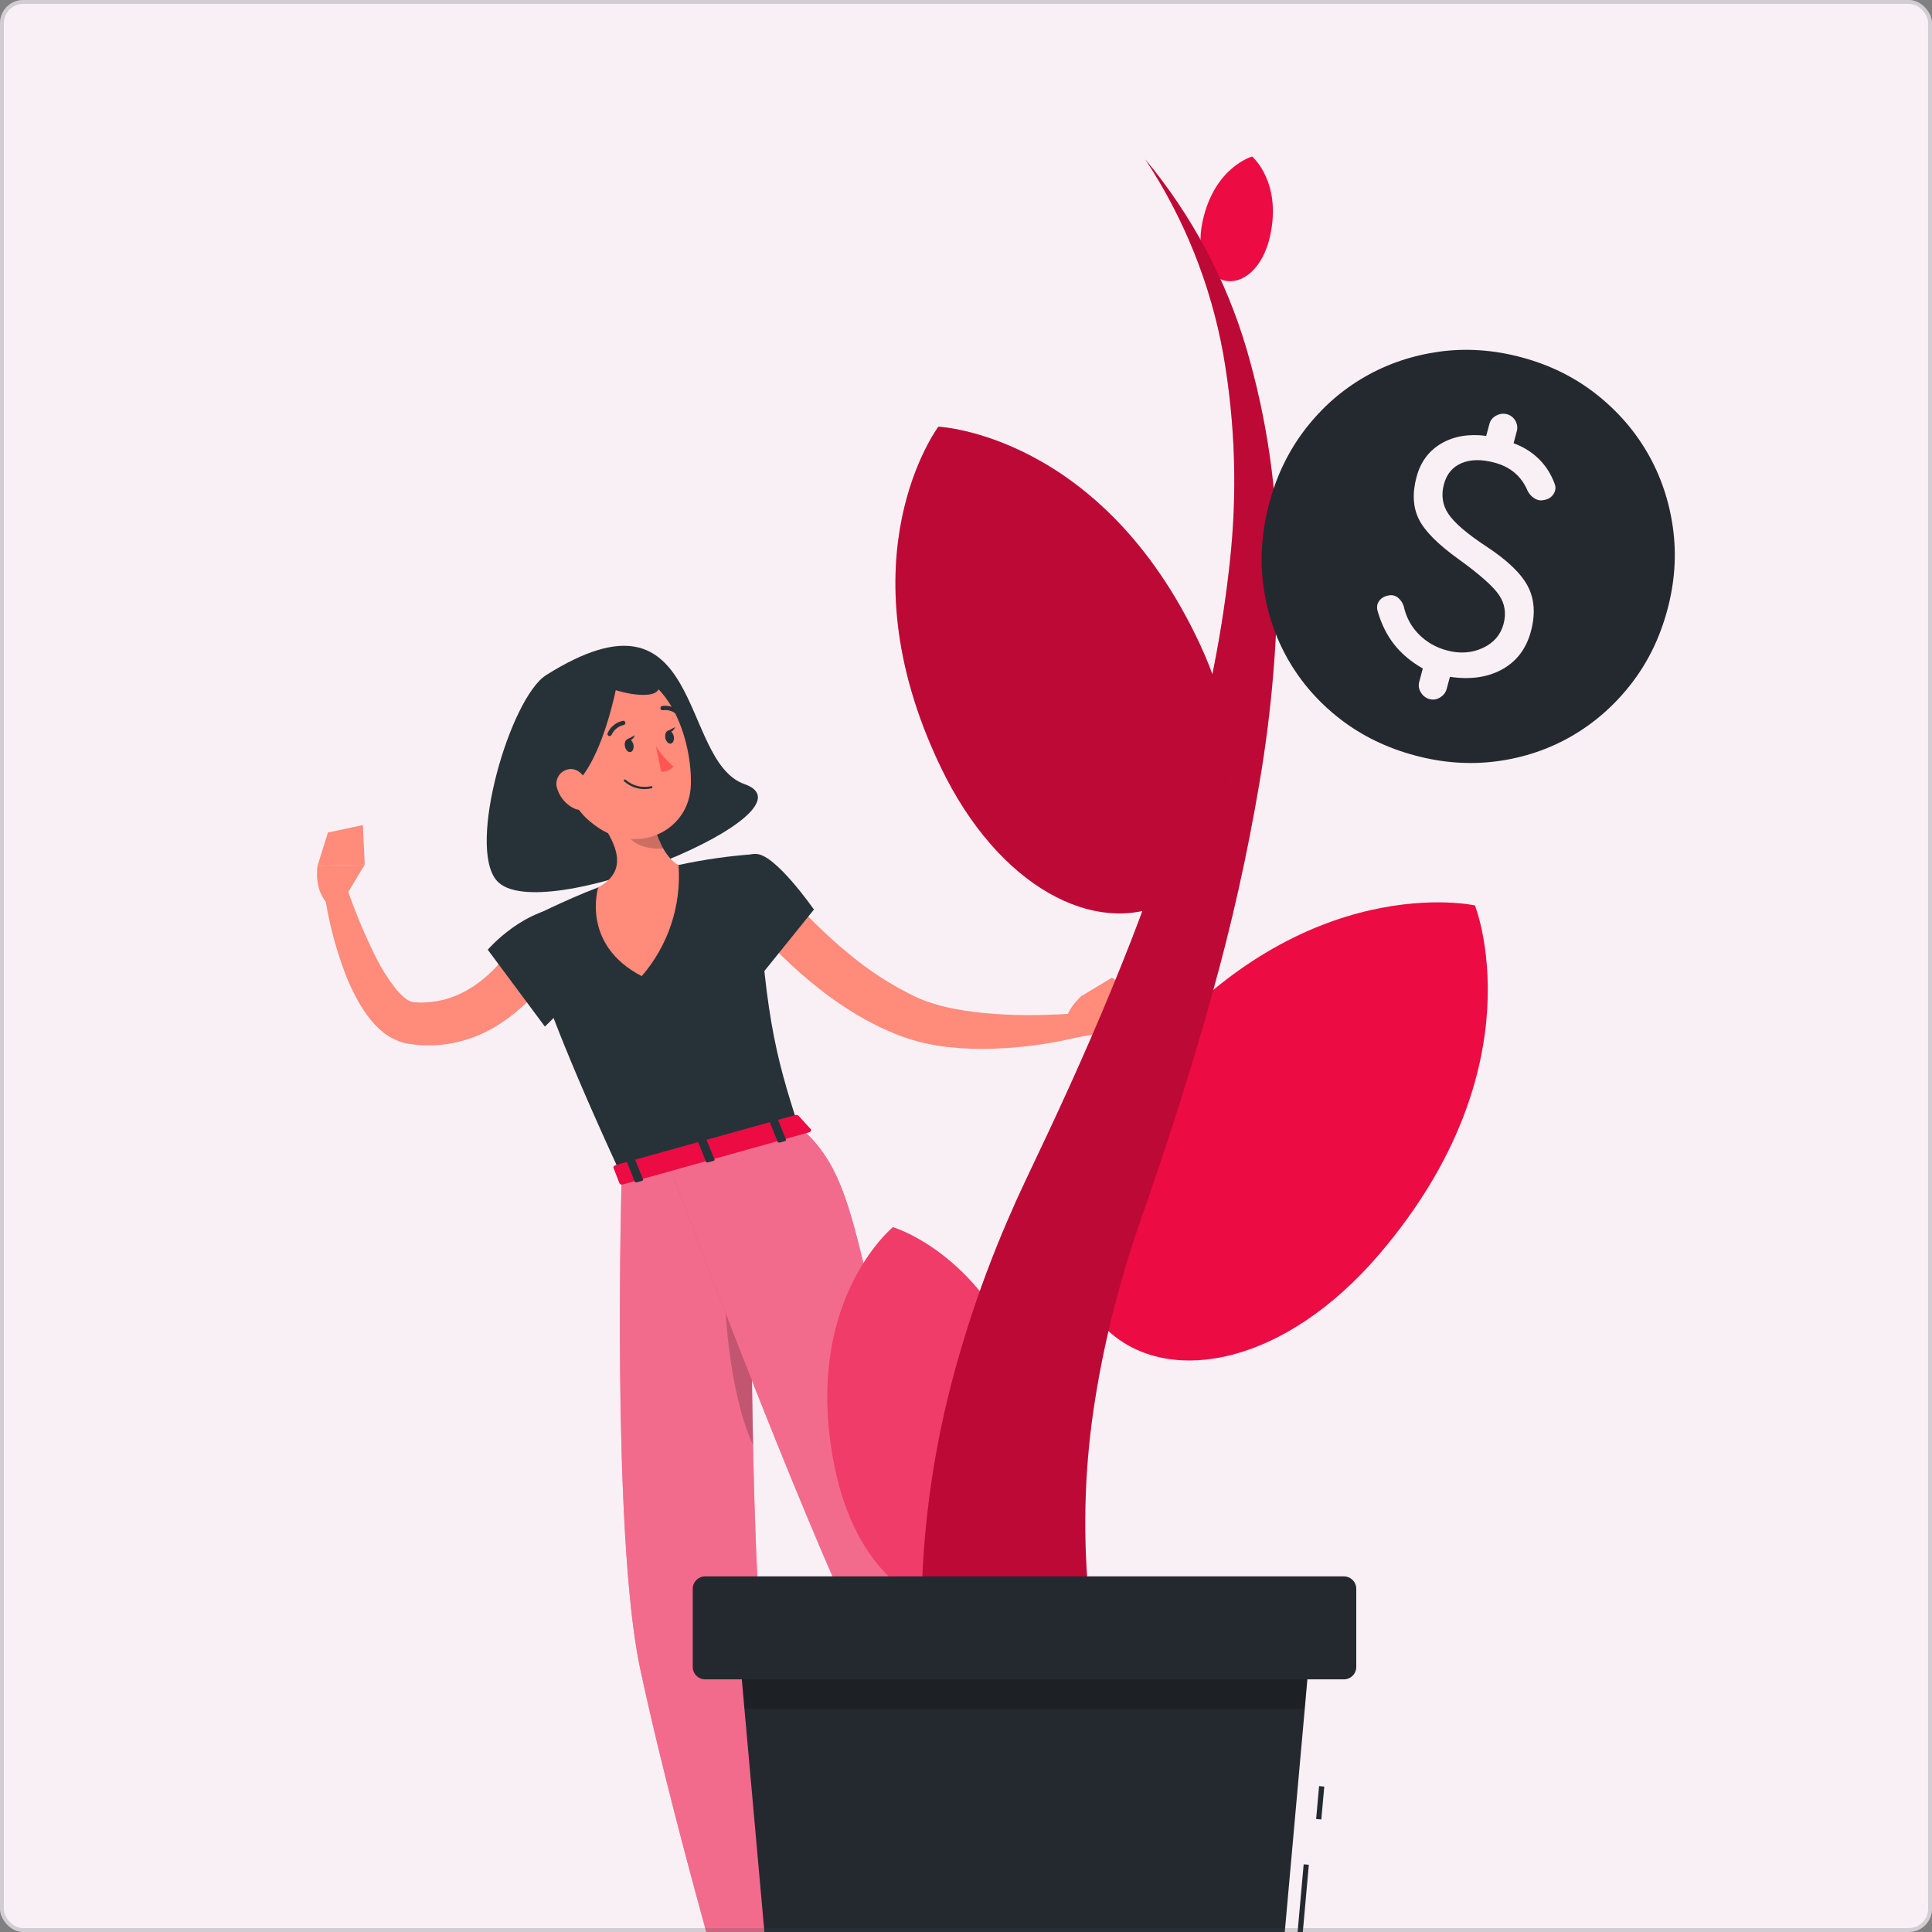<svg width="500" height="500" viewBox="0 0 500 500" fill="none" xmlns="http://www.w3.org/2000/svg">
<rect x="0" y="0" width="500" height="500" fill="#808080" stroke="none"/>
<g clip-path="url(#clip0_59_1349)">
<rect width="500" height="500" rx="6" fill="#F9F0F5"/>
<path d="M192.665 202.924C175.596 196.944 182.424 148.869 141.365 174.7C132.064 180.56 120.774 219.052 128.57 227.923C139.469 240.409 212.812 209.98 192.665 202.924Z" fill="#263238"/>
<path d="M144.603 248.567C144.267 249.212 144.052 249.548 143.784 250.005L143.004 251.268C142.48 252.074 141.915 252.854 141.351 253.634C140.197 255.171 138.963 256.647 137.655 258.055C134.972 260.914 131.921 263.404 128.583 265.461C125.122 267.602 121.309 269.113 117.32 269.923C115.312 270.329 113.268 270.536 111.219 270.541C110.197 270.541 109.189 270.541 108.168 270.434L106.676 270.259L105.923 270.165L104.875 269.977C102.354 269.352 100.038 268.083 98.155 266.294C96.623 264.853 95.269 263.233 94.123 261.469C92.106 258.322 90.439 254.965 89.15 251.456C86.674 244.819 84.921 237.934 83.922 230.92L89.701 229.576C91.824 235.798 94.357 241.872 97.281 247.76C98.655 250.513 100.288 253.128 102.16 255.569C102.942 256.592 103.844 257.517 104.848 258.324C105.461 258.852 106.203 259.209 106.998 259.359L108.772 259.453C109.458 259.453 110.116 259.453 110.815 259.372C112.176 259.275 113.525 259.059 114.847 258.727C117.501 258.017 120.023 256.887 122.32 255.381C124.727 253.793 126.918 251.9 128.838 249.749C129.853 248.676 130.804 247.545 131.688 246.362C132.131 245.771 132.561 245.166 132.964 244.562L133.556 243.661L134.026 242.895L144.603 248.567Z" fill="#FF8B7B"/>
<path d="M147.856 234.602C135.76 234.602 126.231 245.785 126.231 245.785L141.015 265.676C141.015 265.676 152.936 254.467 154.213 248.123C155.476 241.511 155.114 234.562 147.856 234.602Z" fill="#263238"/>
<path d="M89.123 232.492L94.392 223.756L82.175 224.066C82.175 224.066 81.207 229.831 84.433 233.474L89.123 232.492Z" fill="#FF8B7B"/>
<path d="M93.908 213.529L84.876 215.45L82.175 224.066L94.392 223.756L93.908 213.529Z" fill="#FF8B7B"/>
<path d="M313.276 501.171L304.526 508.953L283.708 491.199L292.444 483.417L313.276 501.171Z" fill="#FF8B7B"/>
<path d="M301.368 507.461L306.448 495.365C306.533 495.155 306.691 494.982 306.894 494.88C307.098 494.779 307.331 494.755 307.55 494.814L317.724 497.435C317.977 497.512 318.211 497.642 318.411 497.815C318.611 497.988 318.773 498.201 318.885 498.44C318.998 498.679 319.059 498.94 319.065 499.204C319.071 499.468 319.022 499.731 318.92 499.975C317.079 504.169 315.977 506.104 313.746 511.44C312.402 514.719 309.822 522.192 307.927 526.721C306.032 531.25 301.448 529.61 301.825 527.554C303.545 518.334 302.483 513.429 301.287 509.571C301.064 508.881 301.093 508.133 301.368 507.461Z" fill="#263238"/>
<path opacity="0.2" d="M292.457 483.417L283.708 491.199L294.446 500.352L303.196 492.57L292.457 483.417Z" fill="black"/>
<path d="M136.566 237.842C136.566 237.842 131.715 241.228 160.893 304.396L206.683 291.642C200.729 273.229 197.503 261.738 195.756 221.015C188.976 221.471 182.238 222.423 175.596 223.864C168.535 225.292 161.587 227.228 154.804 229.657C146.109 232.949 136.566 237.842 136.566 237.842Z" fill="#263238"/>
<path d="M167.021 201.029C167.572 208.085 169.709 220.706 175.609 223.877C175.987 229.06 175.34 234.267 173.705 239.2C172.07 244.132 169.479 248.695 166.08 252.626C150.194 244.373 154.818 229.67 154.818 229.67C161.78 225.813 160.046 220.329 157.291 215.491L167.021 201.029Z" fill="#FF8B7B"/>
<path opacity="0.2" d="M169.467 214.443L161.484 211.755C161.599 213.328 162 214.867 162.667 216.297C164.011 218.918 168.459 219.899 171.631 219.577C170.723 217.95 169.997 216.228 169.467 214.443Z" fill="black"/>
<path d="M143.824 193.651C146.915 204.846 147.977 209.644 154.925 214.268C165.395 221.203 178.472 214.967 178.795 203.072C179.091 192.32 173.997 175.856 161.941 173.679C159.284 173.186 156.546 173.38 153.985 174.244C151.425 175.107 149.128 176.611 147.313 178.612C145.497 180.613 144.224 183.046 143.613 185.678C143.002 188.31 143.075 191.055 143.824 193.651Z" fill="#FF8B7B"/>
<path d="M160.557 171.851C159.643 179.458 153.971 205.612 143.273 205.451C134.443 197.75 138.797 183.248 141.539 177.348C144.281 171.448 160.557 171.851 160.557 171.851Z" fill="#263238"/>
<path d="M156.054 177.241C161.43 180.103 172.007 181.353 170.327 176.985C168.647 172.617 169.131 168.921 161.847 169.082C154.562 169.244 156.054 177.241 156.054 177.241Z" fill="#263238"/>
<path d="M144.254 204.255C144.598 205.313 145.148 206.292 145.872 207.137C146.596 207.981 147.481 208.673 148.474 209.174C151.162 210.518 153.03 208.26 152.761 205.451C152.519 202.924 150.839 199.188 147.936 199.027C147.302 199.004 146.672 199.14 146.103 199.422C145.534 199.704 145.045 200.124 144.679 200.643C144.313 201.162 144.083 201.765 144.009 202.395C143.934 203.026 144.019 203.665 144.254 204.255Z" fill="#FF8B7B"/>
<path d="M160.893 304.396C160.893 304.396 158.205 396.891 165.664 431.808C173.365 468.096 188.418 520.055 188.418 520.055L210.352 518.993C210.352 518.993 199.735 453.137 197.154 425.047C193.606 386.34 194.466 295.056 194.466 295.056L160.893 304.396Z" fill="#EC0B43"/>
<path opacity="0.4" d="M160.893 304.396C160.893 304.396 158.205 396.891 165.664 431.808C173.365 468.096 188.418 520.055 188.418 520.055L210.352 518.993C210.352 518.993 199.735 453.137 197.154 425.047C193.606 386.34 194.466 295.056 194.466 295.056L160.893 304.396Z" fill="#FAFAFA"/>
<path opacity="0.2" d="M194.358 329.852C190.945 321.29 187.947 316.573 187.638 325.107C186.859 343.157 190.004 363.788 194.923 374.016C194.547 358.721 194.426 343.104 194.358 329.852Z" fill="black"/>
<path d="M172.989 301.023C172.989 301.023 201.065 376.583 220.029 418.3C235.31 452.008 289.487 499.088 289.487 499.088L301.798 488.686C301.798 488.686 262.634 435.006 252.07 412.078C218.228 338.924 227.058 307.931 206.71 291.575L172.989 301.023Z" fill="#EC0B43"/>
<path opacity="0.4" d="M172.989 301.023C172.989 301.023 201.065 376.583 220.029 418.3C235.31 452.008 289.487 499.088 289.487 499.088L301.798 488.686C301.798 488.686 262.634 435.006 252.07 412.078C218.228 338.924 227.058 307.931 206.71 291.575L172.989 301.023Z" fill="#FAFAFA"/>
<path d="M302.792 488.565L289.03 500.715L282.027 495.648L298.249 481.818L302.792 488.565Z" fill="#263238"/>
<path d="M206.616 288.712L209.828 292.233C210.07 292.515 209.828 292.946 209.25 293.08L161.242 306.52C160.826 306.641 160.422 306.52 160.328 306.278L158.769 302.246C158.662 301.964 158.957 301.628 159.414 301.493L205.769 288.591C205.909 288.537 206.06 288.52 206.208 288.541C206.356 288.562 206.497 288.621 206.616 288.712Z" fill="#EC0B43"/>
<path d="M201.831 295.687L203.081 295.338C203.323 295.271 203.471 295.096 203.417 294.935L201.347 289.774C201.347 289.626 201.038 289.559 200.796 289.626L199.546 289.975C199.304 290.042 199.143 290.217 199.21 290.378L201.28 295.539C201.334 295.687 201.616 295.754 201.831 295.687Z" fill="#263238"/>
<path d="M164.844 305.982L166.094 305.633C166.336 305.566 166.497 305.391 166.43 305.23L164.36 300.069C164.36 299.921 164.051 299.854 163.809 299.921L162.559 300.27C162.318 300.338 162.17 300.512 162.223 300.674L164.293 305.834C164.347 305.982 164.602 306.05 164.844 305.982Z" fill="#263238"/>
<path d="M183.337 300.808L184.587 300.459C184.829 300.459 184.977 300.217 184.923 300.055L182.8 294.921C182.8 294.773 182.491 294.706 182.249 294.773L180.999 295.123C180.757 295.123 180.609 295.365 180.663 295.526L182.733 300.687C182.8 300.808 183.096 300.902 183.337 300.808Z" fill="#263238"/>
<path d="M161.739 193.194C161.927 194.121 162.586 194.766 163.177 194.632C163.769 194.497 164.118 193.651 163.93 192.737C163.742 191.823 163.083 191.164 162.478 191.285C161.874 191.406 161.538 192.266 161.739 193.194Z" fill="#263238"/>
<path d="M172.182 190.99C172.371 191.917 173.016 192.562 173.62 192.441C174.225 192.32 174.561 191.46 174.36 190.533C174.158 189.605 173.526 188.96 172.922 189.095C172.317 189.229 172.048 190.076 172.182 190.99Z" fill="#263238"/>
<path d="M172.666 189.256L174.749 188.154C174.749 188.154 173.97 190.062 172.666 189.256Z" fill="#263238"/>
<path d="M169.75 193.167C171.018 195.101 172.547 196.851 174.292 198.368C173.896 198.813 173.406 199.164 172.857 199.396C172.309 199.628 171.716 199.736 171.12 199.712L169.75 193.167Z" fill="#FF5652"/>
<path d="M168.742 203.959C168.786 203.928 168.82 203.885 168.839 203.835C168.858 203.784 168.862 203.73 168.849 203.677C168.845 203.641 168.833 203.605 168.813 203.574C168.794 203.543 168.768 203.516 168.738 203.495C168.707 203.475 168.672 203.461 168.636 203.456C168.6 203.45 168.562 203.452 168.527 203.462C167.382 203.727 166.19 203.719 165.049 203.439C163.907 203.159 162.847 202.614 161.955 201.849C161.932 201.814 161.902 201.784 161.866 201.761C161.83 201.739 161.789 201.725 161.747 201.721C161.705 201.716 161.663 201.721 161.623 201.735C161.583 201.749 161.547 201.772 161.517 201.802C161.487 201.831 161.465 201.868 161.451 201.907C161.437 201.947 161.432 201.99 161.436 202.032C161.441 202.074 161.455 202.114 161.477 202.15C161.499 202.186 161.529 202.216 161.565 202.239C162.514 203.081 163.652 203.681 164.883 203.988C166.114 204.294 167.401 204.298 168.634 204L168.742 203.959Z" fill="#263238"/>
<path d="M158.084 190.398C158.167 190.347 158.233 190.272 158.272 190.183C158.551 189.547 158.977 188.985 159.514 188.544C160.051 188.102 160.685 187.794 161.363 187.643C161.436 187.633 161.505 187.61 161.569 187.573C161.632 187.536 161.687 187.488 161.731 187.429C161.776 187.371 161.808 187.305 161.827 187.235C161.846 187.164 161.85 187.091 161.84 187.018C161.831 186.946 161.807 186.876 161.77 186.813C161.734 186.75 161.685 186.694 161.627 186.65C161.569 186.606 161.503 186.573 161.432 186.555C161.361 186.536 161.288 186.531 161.216 186.541C160.351 186.714 159.54 187.093 158.853 187.645C158.165 188.197 157.62 188.906 157.264 189.713C157.211 189.823 157.196 189.949 157.222 190.069C157.248 190.188 157.313 190.296 157.407 190.375C157.501 190.454 157.619 190.499 157.742 190.503C157.864 190.507 157.985 190.47 158.084 190.398Z" fill="#263238"/>
<path d="M176.08 185.103H176.161C176.265 184.997 176.323 184.855 176.323 184.707C176.323 184.558 176.265 184.416 176.161 184.31C175.542 183.683 174.783 183.212 173.947 182.934C173.111 182.656 172.221 182.579 171.349 182.711C171.205 182.743 171.079 182.831 171 182.956C170.92 183.08 170.894 183.232 170.926 183.376C170.958 183.52 171.046 183.646 171.171 183.725C171.296 183.805 171.447 183.831 171.591 183.799C172.284 183.703 172.99 183.775 173.65 184.009C174.31 184.243 174.903 184.632 175.381 185.143C175.484 185.219 175.61 185.256 175.738 185.248C175.865 185.241 175.986 185.19 176.08 185.103Z" fill="#263238"/>
<path d="M203.982 231.578C205.016 232.775 206.307 234.172 207.516 235.476C208.726 236.78 210.03 238.07 211.32 239.333C213.914 241.847 216.575 244.306 219.384 246.591C224.777 251.156 230.735 255.009 237.111 258.055C243.025 260.743 250.215 261.886 257.432 262.396C261.061 262.665 264.744 262.759 268.44 262.692C272.136 262.625 275.899 262.477 279.501 262.195L280.59 268.028C272.969 269.984 265.16 271.115 257.298 271.401C253.261 271.557 249.217 271.408 245.202 270.958C241.007 270.503 236.885 269.528 232.931 268.055C229.098 266.581 225.397 264.783 221.87 262.679C218.408 260.627 215.089 258.341 211.938 255.838C208.811 253.379 205.814 250.759 202.96 247.989C201.522 246.645 200.138 245.18 198.767 243.728C197.396 242.277 196.079 240.852 194.735 239.132L203.982 231.578Z" fill="#FF8B7B"/>
<path d="M277.996 268.552L289.568 266.738L280.025 257.639C280.025 257.639 275.482 261.321 275.482 266.187L277.996 268.552Z" fill="#FF8B7B"/>
<path d="M295.803 257.571L287.753 253.029L280.011 257.706L289.567 266.791L295.803 257.571Z" fill="#FF8B7B"/>
<path d="M195.756 221.015C200.742 221.136 210.647 235.395 210.647 235.395L196.388 253.069C196.388 253.069 188.082 241.43 188.324 234.965C188.646 228.232 190.084 220.88 195.756 221.015Z" fill="#263238"/>
<path d="M162.223 191.393L164.306 190.291C164.306 190.291 163.54 192.266 162.223 191.393Z" fill="#263238"/>
<path d="M231.09 317.594C231.09 317.594 207.207 337.096 216.091 380.023C221.332 405.331 237.124 418.206 250.954 415.397C264.784 412.588 274.313 394.579 269.259 369.231C260.752 326.25 231.09 317.594 231.09 317.594Z" fill="#EC0B43"/>
<path opacity="0.2" d="M231.09 317.594C231.09 317.594 207.207 337.096 216.091 380.023C221.332 405.331 237.124 418.206 250.954 415.397C264.784 412.588 274.313 394.579 269.259 369.231C260.752 326.25 231.09 317.594 231.09 317.594Z" fill="white"/>
<path d="M381.712 234.32C381.712 234.32 337.857 224.576 296.731 273.404C272.539 302.206 271.988 331.881 287.659 345.173C303.33 358.466 332.535 353.157 356.996 324.543C398.418 276.011 381.712 234.32 381.712 234.32Z" fill="#EC0B43"/>
<path d="M324.054 40.516C324.054 40.516 314.257 43.203 311.219 57.329C309.418 65.662 312.469 71.642 317.012 72.637C321.554 73.632 326.823 69.479 328.678 61.173C331.823 47.074 324.054 40.516 324.054 40.516Z" fill="#EC0B43"/>
<path d="M246.371 474.977C240.742 454.997 238.097 434.296 238.522 413.543C238.962 393.412 241.915 373.415 247.312 354.017C249.923 344.533 253.018 335.189 256.586 326.021C258.346 321.465 260.228 316.976 262.19 312.581C263.131 310.337 264.206 308.173 265.201 305.969L266.706 302.77L268.171 299.679C276.006 283.215 283.466 266.643 290.199 249.83C296.979 233.07 302.869 215.964 307.846 198.583C312.833 181.255 316.318 163.529 318.262 145.603C320.255 127.654 319.694 109.513 316.595 91.722C313.356 73.682 306.473 56.492 296.368 41.201C308.345 55.588 317.263 72.266 322.576 90.217C327.899 108.368 330.614 127.184 330.64 146.1C330.707 165.016 329.138 183.903 325.949 202.548C322.822 221.124 318.699 239.519 313.598 257.652C308.598 275.769 302.846 293.631 296.744 311.278L295.602 314.584L295.024 316.237L294.5 317.796C293.828 319.893 293.075 321.949 292.457 324.046C291.113 328.226 289.93 332.405 288.828 336.612C286.609 344.947 284.814 353.389 283.452 361.906C280.766 378.517 280.166 395.399 281.665 412.158C283.134 428.317 286.989 444.169 293.102 459.198L246.371 474.977Z" fill="#EC0B43"/>
<path opacity="0.2" d="M246.371 474.977C240.742 454.997 238.097 434.296 238.522 413.543C238.962 393.412 241.915 373.415 247.312 354.017C249.923 344.533 253.018 335.189 256.586 326.021C258.346 321.465 260.228 316.976 262.19 312.581C263.131 310.337 264.206 308.173 265.201 305.969L266.706 302.77L268.171 299.679C276.006 283.215 283.466 266.643 290.199 249.83C296.979 233.07 302.869 215.964 307.846 198.583C312.833 181.255 316.318 163.529 318.262 145.603C320.255 127.654 319.694 109.513 316.595 91.722C313.356 73.682 306.473 56.492 296.368 41.201C308.345 55.588 317.263 72.266 322.576 90.217C327.899 108.368 330.614 127.184 330.64 146.1C330.707 165.016 329.138 183.903 325.949 202.548C322.822 221.124 318.699 239.519 313.598 257.652C308.598 275.769 302.846 293.631 296.744 311.278L295.602 314.584L295.024 316.237L294.5 317.796C293.828 319.893 293.075 321.949 292.457 324.046C291.113 328.226 289.93 332.405 288.828 336.612C286.609 344.947 284.814 353.389 283.452 361.906C280.766 378.517 280.166 395.399 281.665 412.158C283.134 428.317 286.989 444.169 293.102 459.198L246.371 474.977Z" fill="black"/>
<path d="M339.013 426.929L337.669 442.304L328.718 542.204C328.567 543.903 327.785 545.484 326.526 546.636C325.268 547.788 323.623 548.427 321.917 548.427H208.403C206.698 548.423 205.055 547.784 203.797 546.633C202.539 545.481 201.757 543.902 201.602 542.204L192.665 442.304L191.321 426.929H339.013Z" fill="#242930"/>
<path d="M337.387 482.483L334.18 518.345L335.518 518.465L338.725 482.602L337.387 482.483Z" fill="#242930"/>
<path d="M341.379 462.247L340.613 470.755L341.957 470.876L342.723 462.368L341.379 462.247Z" fill="#242930"/>
<path d="M242.85 110.43C242.85 110.43 217.502 144.178 243.347 198.288C258.588 230.194 283.788 242.115 301.233 233.863C318.678 225.611 325.425 198.556 310.453 166.542C285.011 112.245 242.85 110.43 242.85 110.43Z" fill="#EC0B43"/>
<path opacity="0.2" d="M242.85 110.43C242.85 110.43 217.502 144.178 243.347 198.288C258.588 230.194 283.788 242.115 301.233 233.863C318.678 225.611 325.425 198.556 310.453 166.542C285.011 112.245 242.85 110.43 242.85 110.43Z" fill="black"/>
<path opacity="0.2" d="M339.013 426.929L337.629 442.304H192.665L191.281 426.929H339.013Z" fill="black"/>
<path d="M347.79 407.965H182.491C180.717 407.965 179.279 409.403 179.279 411.177V431.404C179.279 433.178 180.717 434.617 182.491 434.617H347.79C349.564 434.617 351.002 433.178 351.002 431.404V411.177C351.002 409.403 349.564 407.965 347.79 407.965Z" fill="#242930"/>
<g clip-path="url(#clip1_59_1349)">
<path d="M369.967 180.928C370.911 181.181 371.825 181.035 372.707 180.489C373.59 179.943 374.158 179.198 374.411 178.254L375.239 175.163C380.551 175.942 385.074 175.291 388.807 173.208C392.54 171.125 395.005 167.852 396.201 163.387C397.397 158.922 397.128 155.031 395.395 151.714C393.661 148.397 390.053 144.945 384.572 141.36C379.646 138.108 376.41 135.331 374.864 133.03C373.318 130.73 372.925 128.162 373.684 125.329C374.397 122.667 375.921 120.844 378.255 119.859C380.59 118.874 383.431 118.83 386.78 119.728C388.84 120.28 390.583 121.161 392.007 122.371C393.431 123.581 394.538 125.119 395.325 126.987C395.742 127.835 396.346 128.503 397.135 128.99C397.925 129.478 398.764 129.611 399.651 129.388C400.711 129.212 401.517 128.692 402.071 127.828C402.625 126.964 402.704 126.065 402.31 125.131C401.403 122.68 400.058 120.571 398.277 118.805C396.495 117.04 394.308 115.671 391.716 114.701L392.544 111.61C392.797 110.665 392.672 109.757 392.169 108.887C391.666 108.016 390.943 107.454 389.998 107.201C389.054 106.947 388.125 107.067 387.211 107.558C386.297 108.049 385.714 108.767 385.461 109.712L384.632 112.803C380.092 112.23 376.211 112.893 372.988 114.79C369.765 116.687 367.636 119.567 366.6 123.431C365.473 127.638 365.671 131.28 367.193 134.357C368.715 137.433 372.139 140.881 377.465 144.701C382.94 148.653 386.435 151.752 387.95 153.998C389.464 156.245 389.854 158.742 389.117 161.489C388.358 164.322 386.561 166.394 383.725 167.705C380.889 169.016 377.797 169.223 374.448 168.325C371.615 167.566 369.202 166.183 367.209 164.177C365.216 162.17 363.909 159.75 363.288 156.915C363.043 156.113 362.607 155.421 361.981 154.839C361.354 154.257 360.62 153.991 359.779 154.042C358.547 154.172 357.618 154.636 356.99 155.434C356.362 156.232 356.222 157.184 356.57 158.289C357.528 161.583 358.952 164.426 360.841 166.819C362.731 169.212 365.192 171.275 368.224 173.007L367.293 176.485C367.04 177.429 367.186 178.343 367.732 179.225C368.277 180.107 369.023 180.675 369.967 180.928ZM366.196 195.516C358.898 193.561 352.466 190.434 346.9 186.136C341.334 181.837 336.854 176.749 333.46 170.87C330.066 164.991 327.899 158.567 326.96 151.598C326.02 144.628 326.528 137.494 328.484 130.196C330.416 122.984 333.532 116.595 337.83 111.029C342.128 105.463 347.217 100.983 353.095 97.588C358.974 94.194 365.404 92.006 372.385 91.024C379.366 90.042 386.506 90.528 393.804 92.484C401.016 94.416 407.399 97.553 412.954 101.894C418.508 106.236 422.983 111.345 426.377 117.224C429.771 123.103 431.959 129.533 432.941 136.514C433.924 143.495 433.449 150.591 431.516 157.804C429.56 165.102 426.412 171.528 422.071 177.083C417.73 182.637 412.62 187.112 406.741 190.506C400.862 193.9 394.438 196.067 387.469 197.006C380.499 197.945 373.409 197.449 366.196 195.516Z" fill="#242930"/>
</g>
</g>
<rect x="0.5" y="0.5" width="499" height="499" rx="5.5" stroke="#39414C" stroke-opacity="0.2"/>
<defs>
<clipPath id="clip0_59_1349">
<rect width="500" height="500" rx="6" fill="white"/>
</clipPath>
<clipPath id="clip1_59_1349">
<rect width="128" height="128" fill="white" transform="translate(334.745 65.616) rotate(15)"/>
</clipPath>
</defs>
</svg>
